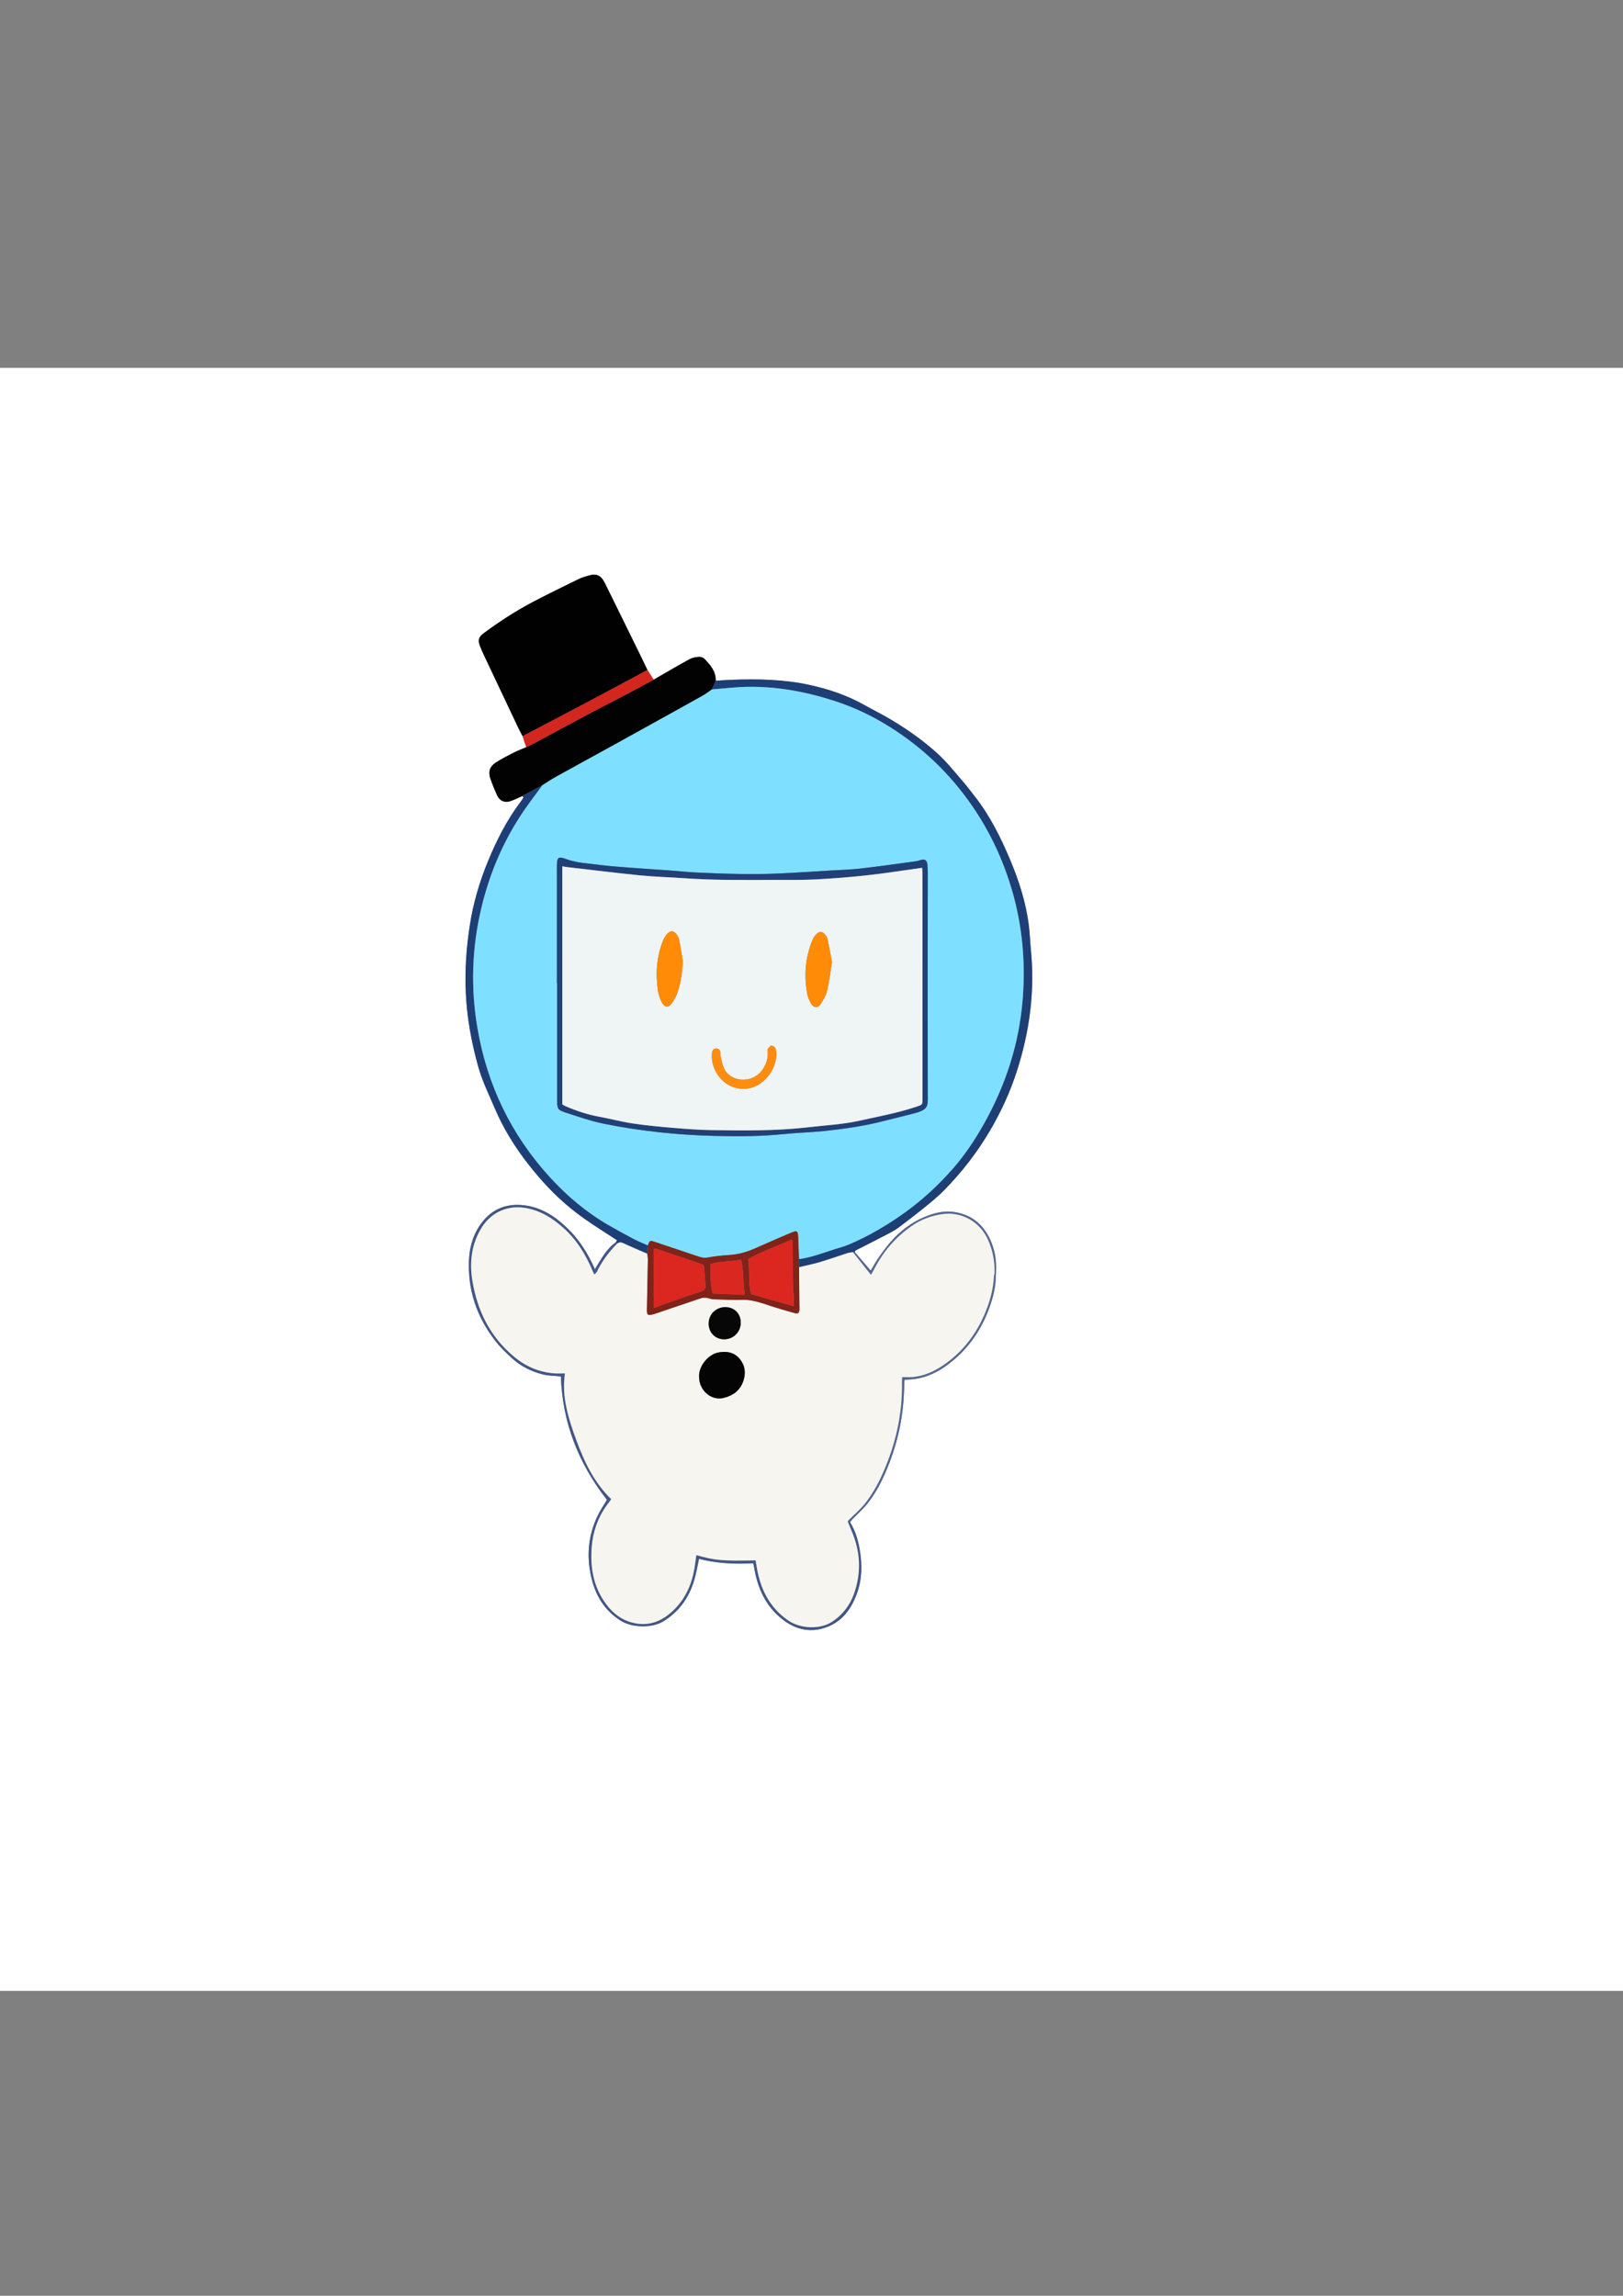 <?xml version="1.0" encoding="utf-8"?>
<!-- Generator: Adobe Illustrator 25.0.1, SVG Export Plug-In . SVG Version: 6.00 Build 0)  -->
<svg version="1.1" id="Layer_1" xmlns="http://www.w3.org/2000/svg" xmlns:xlink="http://www.w3.org/1999/xlink" x="0px" y="0px"
	 viewBox="0 0 595.28 841.89" style="enable-background:new 0 0 595.28 841.89;" xml:space="preserve">
<rect x="0" y="0" width="595.28" height="841.89" fill="#808080" stroke="none"/>
<style type="text/css">
	.st0{clip-path:url(#SVGID_2_);}
	.st1{fill:#FFFFFF;}
	.st2{fill:#020101;}
	.st3{fill:#020202;}
	.st4{fill:#1E3E76;}
	.st5{fill:#1E3E77;}
	.st6{fill:#425787;}
	.st7{fill:#D3261E;}
	.st8{fill:#536792;}
	.st9{fill:#556792;}
	.st10{fill:#7EE0FE;}
	.st11{fill:#F6F5EF;}
	.st12{fill:#802319;}
	.st13{fill:#214078;}
	.st14{fill:#050404;}
	.st15{fill:#070707;}
	.st16{fill:#DB271F;}
	.st17{fill:#DA271F;}
	.st18{fill:#EFF4F4;}
	.st19{fill:#FF8B06;}
	.st20{fill:#FE8D0F;}
</style>
<g>
	<defs>
		<rect id="SVGID_1_" x="-103.32" y="134.89" width="801.92" height="595.2"/>
	</defs>
	<clipPath id="SVGID_2_">
		<use xlink:href="#SVGID_1_"  style="overflow:visible;"/>
	</clipPath>
	<g class="st0">
		<g>
			<path class="st1" d="M-127.32,730.09c0-198.4,0-396.8,0-595.2c267.31,0,534.61,0,801.92,0c0,198.4,0,396.8,0,595.2
				C407.29,730.09,139.98,730.09-127.32,730.09z M365.3,466.99c0-0.32,0.01-0.63,0.01-0.95c0.22-3.94-0.46-7.75-2.07-11.33
				c-2.66-5.92-7.21-9.5-13.71-10.31c-3.05-0.38-5.97,0.22-8.92,1.28c-4.93,1.77-9.07,4.63-12.65,8.3c-1.95,2-3.62,4.29-5.26,6.56
				c-1.26,1.74-2.29,3.65-3.36,5.39c-1.95-2.28-3.86-4.5-5.78-6.73c0.02-0.17,0.04-0.35,0.05-0.52c0.27-0.14,0.53-0.29,0.8-0.43
				c3.85-1.97,7.71-3.91,11.54-5.91c1.34-0.7,2.67-1.46,3.87-2.37c3.46-2.6,6.89-5.25,10.25-7.98c2.18-1.77,4.32-3.61,6.29-5.61
				c6.42-6.53,11.99-13.72,16.65-21.62c4.11-6.97,7.48-14.28,9.95-21.97c4.61-14.35,6.64-29.02,5.17-44.1
				c-0.3-3.1-0.4-6.22-0.78-9.31c-1.04-8.35-3.59-16.3-6.83-24.02c-3.47-8.28-7.47-16.3-13.07-23.41c-1.46-1.85-2.85-3.75-4.4-5.52
				c-3-3.43-5.84-7.06-9.2-10.1c-5.23-4.74-11-8.84-17.09-12.45c-3.32-1.97-6.79-3.7-10.17-5.58c-6.16-3.42-12.82-5.62-19.61-7.11
				c-9.46-2.07-19.14-2.26-28.81-1.89c-1.89,0.07-3.78,0.22-5.67,0.33c0.14-3.44-1.97-5.76-4.1-8.01c-0.46-0.48-1.38-0.8-2.05-0.75
				c-1.17,0.09-2.43,0.31-3.44,0.86c-4.43,2.43-8.78,4.99-13.16,7.51c-0.76-1.18-1.52-2.37-2.29-3.55
				c-0.82-1.71-1.64-3.43-2.47-5.13c-3.58-7.29-7.16-14.59-10.75-21.88c-0.8-1.64-1.6-3.28-2.42-4.9c-1.45-2.86-3.06-3.56-6.12-2.64
				c-1.16,0.35-2.35,0.68-3.43,1.21c-5.45,2.67-10.9,5.32-16.28,8.12c-6.55,3.4-12.73,7.4-18.65,11.81
				c-1.76,1.31-2.12,2.43-1.33,4.55c0.48,1.28,1.06,2.52,1.64,3.76c4.11,8.73,8.23,17.45,12.37,26.17c0.52,1.09,1.1,2.15,1.66,3.22
				c0.45,1.34,0.89,2.69,1.34,4.03c-1.59,0.69-3.22,1.29-4.76,2.08c-2.15,1.09-4.29,2.21-6.33,3.5c-2.24,1.42-2.94,3.38-2.11,5.83
				c0.72,2.14,1.6,4.24,2.54,6.3c0.88,1.92,2.65,2.75,4.67,2.13c1.57-0.48,3.05-1.28,4.57-1.94c0.13,0.21,0.41,0.5,0.35,0.61
				c-0.28,0.53-0.63,1.04-0.99,1.52c-5.09,6.71-8.83,14.15-12.01,21.9c-3.03,7.39-5.3,15.01-6.54,22.9
				c-1.31,8.26-1.93,16.55-1.56,24.96c0.41,9.4,2.09,18.54,4.63,27.55c1.47,5.21,3.86,10.05,5.97,15
				c3.17,7.46,7.41,14.27,12.37,20.63c2.43,3.11,5.01,6.12,7.75,8.96c3.89,4.05,8.17,7.71,12.76,10.95c3.89,2.75,7.95,5.26,12,7.92
				c-0.14,0.24-0.29,0.5-0.44,0.75c-3.5,2.44-5.37,6.19-7.71,9.88c-2.56-5.87-5.81-10.96-10.26-15.22
				c-4.49-4.3-9.53-7.55-15.87-8.26c-6.94-0.78-12.39,1.83-16.21,7.6c-2.49,3.75-3.63,8.05-3.83,12.51
				c-0.49,11.09,2.92,20.98,9.71,29.69c1.76,2.26,3.87,4.29,5.98,6.23c3.24,2.98,7.12,4.94,11.36,5.99
				c2.17,0.54,4.49,0.52,6.65,0.75c0.58,16.92,6.45,31.87,16.89,45.25c-1.12,1.92-2.51,3.93-3.53,6.11c-2.82,6-3.77,12.33-2.83,18.9
				c1.13,7.92,4.22,14.67,11.24,19.21c4.24,2.74,11.64,2.93,15.89,0.3c5.86-3.64,9.49-8.88,11.35-15.4
				c0.68-2.39,1.09-4.85,1.66-7.47c6.47,1.67,13.11,2.01,19.89,1.61c0.13,0.59,0.25,1.09,0.34,1.6c1.27,7.59,4.23,14.23,10.51,19.08
				c5.05,3.9,10.59,4.94,16.5,2.59c5.35-2.12,8.5-6.48,10.5-11.69c2.13-5.55,2.17-11.28,1.11-17.05c-0.62-3.38-1.61-6.63-3.46-9.57
				c0.32-0.39,0.62-0.8,0.97-1.16c1.84-1.91,3.86-3.68,5.49-5.75c2.83-3.59,4.98-7.62,6.77-11.82c3.66-8.6,5.87-17.54,6.46-26.87
				c0.14-2.17,0.19-4.35,0.29-6.55c0.58-0.07,0.95-0.16,1.32-0.17c6.57-0.17,12.01-3.17,16.82-7.26
				c5.82-4.95,10.01-11.17,12.72-18.34c1.51-3.99,2.64-8.08,2.63-12.4C365.26,467.59,365.28,467.29,365.3,466.99z"/>
			<path class="st2" d="M191.68,269.96c-0.55-1.07-1.14-2.13-1.66-3.22c-4.13-8.72-8.25-17.44-12.37-26.17
				c-0.58-1.24-1.16-2.48-1.64-3.76c-0.79-2.12-0.43-3.24,1.33-4.55c5.92-4.41,12.11-8.4,18.65-11.81
				c5.38-2.8,10.83-5.45,16.28-8.12c1.08-0.53,2.27-0.86,3.43-1.21c3.07-0.92,4.67-0.22,6.12,2.64c0.82,1.63,1.62,3.27,2.42,4.9
				c3.58,7.29,7.17,14.58,10.75,21.88c0.84,1.7,1.65,3.42,2.47,5.13c-2.13,1.15-4.26,2.32-6.39,3.46
				c-5.81,3.11-11.62,6.22-17.45,9.3C206.31,262.3,198.99,266.13,191.68,269.96z"/>
			<path class="st3" d="M191.6,291.89c-1.52,0.66-2.99,1.46-4.57,1.94c-2.02,0.62-3.79-0.21-4.67-2.13
				c-0.94-2.06-1.82-4.16-2.54-6.3c-0.83-2.46-0.14-4.41,2.11-5.83c2.03-1.29,4.18-2.41,6.33-3.5c1.54-0.78,3.17-1.39,4.76-2.08
				c0.76-0.35,1.53-0.67,2.26-1.06c6.83-3.67,13.64-7.38,20.48-11.02c4.83-2.57,9.72-5.04,14.57-7.59c3.16-1.66,6.28-3.38,9.42-5.08
				c4.38-2.52,8.73-5.08,13.16-7.51c1.01-0.55,2.27-0.77,3.44-0.86c0.67-0.05,1.59,0.26,2.05,0.75c2.13,2.26,4.24,4.57,4.1,8.01
				c-0.46,1.06-0.92,2.13-1.38,3.19c-1.13,0.77-2.2,1.63-3.38,2.29c-5.08,2.86-10.2,5.67-15.3,8.5c-5.57,3.09-11.13,6.19-16.71,9.26
				c-7.24,3.99-14.5,7.94-21.73,11.95c-1.72,0.95-3.35,2.06-5.02,3.1C196.51,289.25,194.06,290.57,191.6,291.89z"/>
			<path class="st4" d="M261.12,252.82c0.46-1.07,0.92-2.13,1.38-3.19c1.89-0.11,3.78-0.26,5.67-0.33
				c9.67-0.37,19.36-0.19,28.81,1.89c6.79,1.49,13.45,3.69,19.61,7.11c3.38,1.88,6.84,3.61,10.17,5.58
				c6.08,3.61,11.86,7.71,17.09,12.45c3.36,3.04,6.2,6.67,9.2,10.1c1.55,1.77,2.94,3.68,4.4,5.52c5.6,7.11,9.59,15.13,13.07,23.41
				c3.24,7.72,5.79,15.67,6.83,24.02c0.39,3.09,0.48,6.21,0.78,9.31c1.47,15.08-0.56,29.75-5.17,44.1c-2.47,7.69-5.84,15-9.95,21.97
				c-4.66,7.9-10.23,15.09-16.65,21.62c-1.97,2-4.11,3.84-6.29,5.61c-3.36,2.73-6.79,5.37-10.25,7.98c-1.2,0.91-2.53,1.67-3.87,2.37
				c-3.83,2.01-7.69,3.95-11.54,5.91c-0.27,0.14-0.53,0.29-0.8,0.43c-0.02,0.17-0.04,0.35-0.05,0.52c-0.25-0.01-0.5-0.02-0.74-0.03
				c-0.65,0.11-1.32,0.15-1.95,0.35c-3.44,1.1-6.85,2.32-10.31,3.35c-2.46,0.73-4.99,1.22-7.48,1.81c-0.01-0.98-0.01-1.96-0.02-2.95
				c4.47-0.62,8.67-2.22,12.92-3.6c1.73-0.56,3.52-0.99,5.19-1.69c7.44-3.15,14.34-7.2,20.91-11.95
				c6.39-4.62,12.08-9.89,17.27-15.79c4.5-5.11,8.25-10.75,11.55-16.64c7.95-14.16,12.88-29.3,14.18-45.58
				c1.17-14.6-0.3-28.87-4.77-42.8c-4.29-13.4-10.91-25.53-20-36.32c-6.87-8.16-14.84-15.02-23.83-20.69
				c-6.18-3.9-12.77-7.1-19.71-9.39c-12.31-4.07-24.92-6.23-37.95-5.13C266.27,252.37,263.69,252.6,261.12,252.82z"/>
			<path class="st5" d="M191.6,291.89c2.46-1.32,4.92-2.65,7.37-3.97c-2.24,3.06-4.56,6.06-6.7,9.19
				c-7.53,10.97-12.68,23.01-15.75,35.94c-3.45,14.55-3.93,29.21-1.41,43.95c3.55,20.77,12.32,39.05,26.52,54.63
				c6.33,6.93,13.47,12.97,21.65,17.68c2.96,1.7,5.95,3.36,8.97,4.94c1.74,0.91,3.57,1.65,5.35,2.46c-0.06,1.02-0.12,2.05-0.18,3.08
				c-2.94-1.28-5.9-2.51-8.8-3.87c-0.87-0.41-1.54-0.4-2.27,0.12c-0.16-0.16-0.32-0.32-0.48-0.48c0.15-0.25,0.3-0.51,0.44-0.75
				c-4.05-2.66-8.11-5.17-12-7.92c-4.59-3.24-8.86-6.9-12.76-10.95c-2.73-2.84-5.32-5.85-7.75-8.96
				c-4.97-6.36-9.2-13.17-12.37-20.63c-2.1-4.96-4.5-9.79-5.97-15c-2.54-9.02-4.22-18.15-4.63-27.55
				c-0.37-8.4,0.25-16.69,1.56-24.96c1.25-7.89,3.51-15.51,6.54-22.9c3.18-7.75,6.93-15.19,12.01-21.9
				c0.37-0.48,0.71-0.99,0.99-1.52C192.01,292.4,191.72,292.1,191.6,291.89z"/>
			<path class="st6" d="M225.89,455.56c0.16,0.16,0.32,0.32,0.48,0.48c-3.03,3.03-5.55,6.43-7.42,10.31
				c-0.17,0.36-0.55,0.61-0.94,1.04c-0.27-0.53-0.47-0.85-0.61-1.19c-2.51-6.04-5.84-11.5-10.77-15.91
				c-4.16-3.72-8.75-6.56-14.37-7.37c-6.63-0.96-12.56,2.01-15.95,7.84c-3.46,5.95-4.13,12.41-3.04,18.98
				c1.83,11.06,6.58,20.61,15.4,27.9c4.23,3.5,9.02,5.53,14.47,5.99c1.33,0.11,2.68,0.02,4.07,0.02c-1.27,8.6,1.3,16.65,4.21,24.57
				c2.91,7.93,6.54,15.53,12.77,21.54c-0.38,0.54-0.63,0.92-0.91,1.28c-3.66,4.69-5.68,10.04-6.21,15.92
				c-0.75,8.32,0.76,16.11,6.31,22.63c2.55,3,5.87,5.05,9.86,5.75c5.82,1.01,10.48-1.43,14.34-5.39c3.97-4.08,6.18-9.16,7.12-14.78
				c0.27-1.62,0.47-3.24,0.7-4.89c6.57,1.93,9.65,2.2,21.73,1.93c0.15,0.86,0.3,1.75,0.45,2.64c1.35,7.96,4.7,14.72,11.55,19.42
				c4.45,3.06,11.66,3.35,16.03,0.48c3.81-2.49,6.49-5.91,8.03-10.21c2.81-7.82,2.42-15.52-0.84-23.11
				c-0.5-1.17-0.97-2.36-1.45-3.53c0.29,0.11,0.58,0.21,0.88,0.32c1.85,2.94,2.84,6.19,3.46,9.57c1.06,5.77,1.02,11.5-1.11,17.05
				c-2,5.22-5.15,9.57-10.5,11.69c-5.91,2.34-11.45,1.31-16.5-2.59c-6.28-4.85-9.24-11.49-10.51-19.08
				c-0.08-0.51-0.21-1.01-0.34-1.6c-6.78,0.39-13.42,0.06-19.89-1.61c-0.57,2.62-0.98,5.08-1.66,7.47
				c-1.86,6.53-5.49,11.76-11.35,15.4c-4.24,2.64-11.65,2.44-15.89-0.3c-7.02-4.54-10.11-11.3-11.24-19.21
				c-0.94-6.57,0.02-12.9,2.83-18.9c1.02-2.18,2.41-4.19,3.53-6.11c-10.44-13.37-16.31-28.33-16.89-45.25
				c-2.16-0.23-4.48-0.21-6.65-0.75c-4.24-1.06-8.12-3.02-11.36-5.99c-2.12-1.95-4.22-3.97-5.98-6.23
				c-6.79-8.71-10.2-18.6-9.71-29.69c0.2-4.46,1.34-8.76,3.83-12.51c3.83-5.77,9.27-8.38,16.21-7.6c6.34,0.71,11.38,3.96,15.87,8.26
				c4.45,4.26,7.7,9.35,10.26,15.22C220.51,461.75,222.39,458,225.89,455.56z"/>
			<path class="st7" d="M239.74,249.24c-3.14,1.7-6.26,3.42-9.42,5.08c-4.85,2.55-9.74,5.01-14.57,7.59
				c-6.84,3.64-13.65,7.35-20.48,11.02c-0.73,0.39-1.51,0.71-2.26,1.06c-0.45-1.34-0.89-2.69-1.34-4.03
				c7.31-3.84,14.63-7.66,21.94-11.52c5.83-3.08,11.64-6.19,17.45-9.3c2.14-1.14,4.26-2.3,6.39-3.46
				C238.22,246.87,238.98,248.06,239.74,249.24z"/>
			<path class="st8" d="M311.77,558.2c-0.29-0.11-0.58-0.21-0.88-0.32c0.14-0.16,0.26-0.34,0.41-0.49c1.93-1.93,4.05-3.71,5.76-5.81
				c2.74-3.36,4.84-7.14,6.62-11.12c4.82-10.77,7.36-22,7.12-33.82c-0.01-0.52,0.06-1.04,0.1-1.65c1.36,0,2.64,0.11,3.91-0.02
				c5.43-0.55,9.99-3.17,14.07-6.51c5.3-4.34,9.28-9.79,12.04-16.09c2.02-4.62,3.41-9.4,3.62-14.48c0.23,0,0.45,0,0.68,0
				c0,4.32-1.13,8.41-2.63,12.4c-2.71,7.16-6.89,13.38-12.72,18.34c-4.81,4.09-10.24,7.08-16.82,7.26
				c-0.37,0.01-0.74,0.09-1.32,0.17c-0.09,2.19-0.15,4.37-0.29,6.55c-0.58,9.33-2.8,18.27-6.46,26.87
				c-1.79,4.21-3.93,8.24-6.77,11.82c-1.64,2.07-3.66,3.84-5.49,5.75C312.39,557.4,312.09,557.81,311.77,558.2z"/>
			<path class="st9" d="M312.82,459.18c0.25,0.01,0.5,0.02,0.74,0.03c1.91,2.23,3.82,4.46,5.78,6.73c1.07-1.74,2.1-3.65,3.36-5.39
				c1.65-2.27,3.31-4.56,5.26-6.56c3.58-3.67,7.73-6.53,12.65-8.3c2.95-1.06,5.86-1.66,8.92-1.28c6.5,0.81,11.05,4.39,13.71,10.31
				c1.61,3.58,2.29,7.39,2.07,11.33c-0.18,0.01-0.36,0.01-0.54,0.02c0.03-3.93-0.76-7.71-2.34-11.29
				c-3.09-7.02-10.03-10.48-16.77-9.53c-3.97,0.56-7.81,1.95-11.17,4.29c-5.83,4.07-10.42,9.24-13.68,15.58
				c-0.41,0.79-0.88,1.54-1.37,2.4C317.14,464.63,314.98,461.9,312.82,459.18z"/>
			<path class="st8" d="M364.77,466.06c0.18-0.01,0.36-0.01,0.54-0.02c0,0.32-0.01,0.63-0.01,0.95c-0.18-0.01-0.36-0.02-0.54-0.03
				C364.76,466.67,364.77,466.37,364.77,466.06z"/>
			<path class="st9" d="M364.76,466.97c0.18,0.01,0.36,0.02,0.54,0.03c-0.02,0.3-0.04,0.6-0.06,0.9c-0.23,0-0.45,0-0.68,0
				C364.62,467.58,364.69,467.28,364.76,466.97z"/>
			<path class="st9" d="M313.61,458.69c0.27-0.14,0.53-0.29,0.8-0.43C314.14,458.4,313.88,458.55,313.61,458.69z"/>
			<path class="st10" d="M237.61,456.71c-1.79-0.81-3.62-1.55-5.35-2.46c-3.02-1.59-6.01-3.24-8.97-4.94
				c-8.18-4.71-15.33-10.74-21.65-17.68c-14.21-15.57-22.97-33.85-26.52-54.63c-2.52-14.74-2.04-29.41,1.41-43.95
				c3.07-12.93,8.22-24.97,15.75-35.94c2.14-3.12,4.46-6.13,6.7-9.19c1.67-1.04,3.3-2.14,5.02-3.1c7.23-4.01,14.49-7.96,21.73-11.95
				c5.58-3.07,11.14-6.17,16.71-9.26c5.1-2.83,10.22-5.64,15.3-8.5c1.18-0.67,2.26-1.52,3.38-2.29c2.57-0.22,5.15-0.46,7.72-0.67
				c13.03-1.1,25.65,1.07,37.95,5.13c6.94,2.29,13.53,5.49,19.71,9.39c8.98,5.67,16.96,12.53,23.83,20.69
				c9.09,10.8,15.7,22.92,20,36.32c4.47,13.94,5.94,28.2,4.77,42.8c-1.31,16.29-6.23,31.42-14.18,45.58
				c-3.31,5.89-7.05,11.53-11.55,16.64c-5.2,5.9-10.88,11.17-17.27,15.79c-6.57,4.74-13.47,8.8-20.91,11.95
				c-1.67,0.71-3.46,1.13-5.19,1.69c-4.26,1.38-8.45,2.99-12.92,3.6c-0.09-2.51-0.2-5.02-0.27-7.52c-0.08-3-0.28-3.17-2.97-2.02
				c-4.33,1.85-8.67,3.7-12.97,5.63c-3.02,1.36-6.13,2.19-9.44,2.4c-2.58,0.17-5.17,0.41-7.7,0.9c-1.21,0.23-2.23,0.07-3.3-0.29
				c-5.4-1.81-10.8-3.63-16.2-5.42C238.35,454.81,238.34,454.85,237.61,456.71z M204.26,360.56c0.02,0,0.05,0,0.07,0
				c0,3.73,0,7.46,0,11.19c0,10.66,0,21.31,0,31.97c0,2.8,0.24,3.34,2.88,4.2c4.69,1.52,9.38,3.17,14.2,4.16
				c6.69,1.36,13.47,2.39,20.26,3.13c6.8,0.74,13.65,1.18,20.49,1.35c8.5,0.21,17.01,0.19,25.49-0.69c4.91-0.51,9.86-0.6,14.76-1.12
				c7.4-0.79,14.77-1.84,21.99-3.73c3.67-0.96,7.38-1.81,11.05-2.78c5.04-1.34,4.83-2.69,4.82-6.37
				c-0.03-14.08-0.06-28.16-0.06-42.24c0-12.71,0.05-25.42,0.06-38.13c0-1.52,0-3.05-0.16-4.56c-0.17-1.56-1.03-2.02-2.51-1.54
				c-0.58,0.18-1.16,0.38-1.76,0.46c-6.78,0.91-13.55,1.88-20.34,2.66c-3.54,0.41-7.13,0.49-10.69,0.7
				c-6.58,0.39-13.16,0.85-19.75,1.13c-4.4,0.19-8.82,0.22-13.23,0.16c-5.4-0.08-10.79-0.27-16.19-0.53
				c-3.57-0.17-7.12-0.56-10.68-0.82c-4.77-0.35-9.55-0.63-14.33-1c-3.72-0.29-7.44-0.54-11.14-1.04
				c-3.97-0.53-8.01-0.63-11.86-2.09c-2.91-1.1-3.38-0.59-3.4,2.61c0,0.23,0,0.46,0,0.69C204.26,332.4,204.26,346.48,204.26,360.56z
				"/>
			<path class="st11" d="M364.76,466.97c-0.07,0.31-0.14,0.62-0.21,0.92c-0.22,5.07-1.6,9.86-3.62,14.48
				c-2.76,6.3-6.74,11.75-12.04,16.09c-4.08,3.34-8.64,5.96-14.07,6.51c-1.26,0.13-2.55,0.02-3.91,0.02
				c-0.04,0.61-0.11,1.13-0.1,1.65c0.24,11.83-2.3,23.06-7.12,33.82c-1.78,3.97-3.88,7.76-6.62,11.12c-1.72,2.1-3.83,3.88-5.76,5.81
				c-0.15,0.15-0.28,0.33-0.41,0.49c0.48,1.18,0.95,2.36,1.45,3.53c3.26,7.6,3.65,15.29,0.84,23.11c-1.54,4.3-4.22,7.72-8.03,10.21
				c-4.38,2.87-11.58,2.58-16.03-0.48c-6.85-4.7-10.2-11.46-11.55-19.42c-0.15-0.89-0.3-1.77-0.45-2.64
				c-12.08,0.27-15.16,0-21.73-1.93c-0.23,1.65-0.43,3.27-0.7,4.89c-0.93,5.62-3.14,10.7-7.12,14.78c-3.86,3.96-8.52,6.4-14.34,5.39
				c-3.99-0.69-7.31-2.75-9.86-5.75c-5.55-6.52-7.05-14.31-6.31-22.63c0.53-5.89,2.55-11.23,6.21-15.92
				c0.28-0.36,0.52-0.73,0.91-1.28c-6.23-6.01-9.85-13.61-12.77-21.54c-2.91-7.91-5.48-15.97-4.21-24.57
				c-1.39,0-2.74,0.09-4.07-0.02c-5.45-0.46-10.24-2.49-14.47-5.99c-8.82-7.29-13.57-16.84-15.4-27.9
				c-1.09-6.58-0.42-13.03,3.04-18.98c3.39-5.83,9.32-8.8,15.95-7.84c5.62,0.82,10.22,3.65,14.37,7.37
				c4.93,4.41,8.27,9.87,10.77,15.91c0.14,0.34,0.33,0.66,0.61,1.19c0.4-0.43,0.77-0.69,0.94-1.04c1.87-3.87,4.39-7.27,7.42-10.31
				c0.73-0.53,1.4-0.53,2.27-0.12c2.9,1.36,5.86,2.59,8.8,3.87c0.07,0.75,0.21,1.51,0.2,2.26c-0.09,5.55-0.2,11.1-0.32,16.66
				c-0.08,3.84-0.3,4.16,3.84,2.77c5.32-1.79,10.63-3.62,15.96-5.4c0.59-0.2,1.29-0.23,1.92-0.16c0.87,0.1,1.72,0.52,2.59,0.55
				c3.57,0.13,7.15,0.31,10.73,0.2c3.68-0.11,6.98,1.18,10.36,2.27c2.89,0.93,5.81,1.78,8.74,2.59c1.27,0.35,1.69-0.03,1.77-1.31
				c0.04-0.53-0.02-1.06-0.02-1.6c-0.04-4.64-0.08-9.28-0.12-13.92c2.5-0.6,5.03-1.08,7.48-1.81c3.46-1.03,6.87-2.24,10.31-3.35
				c0.62-0.2,1.3-0.24,1.95-0.35c2.16,2.72,4.32,5.44,6.61,8.32c0.49-0.85,0.97-1.61,1.37-2.4c3.26-6.34,7.85-11.51,13.68-15.58
				c3.36-2.34,7.2-3.73,11.17-4.29c6.74-0.95,13.68,2.51,16.77,9.53c1.58,3.58,2.37,7.36,2.34,11.29
				C364.77,466.37,364.76,466.67,364.76,466.97z M256.41,504.78c-0.09,4.95,4.33,8.95,8.92,7.87c3.5-0.82,6.23-2.78,7.38-6.42
				c0.97-3.07,0.45-5.9-1.73-8.27c-1.99-2.16-4.58-2.49-7.35-2.02C259.8,496.58,256.22,500.98,256.41,504.78z M271.69,485.08
				c0.03-3.34-2.35-5.75-5.68-5.74c-3.42,0.01-6.07,2.62-6.09,6.01c-0.02,3.32,2.42,5.79,5.7,5.78
				C269.01,491.12,271.65,488.48,271.69,485.08z"/>
			<path class="st12" d="M293.07,464.69c0.04,4.64,0.08,9.28,0.12,13.92c0,0.53,0.06,1.07,0.02,1.6c-0.09,1.28-0.51,1.66-1.77,1.31
				c-2.93-0.8-5.85-1.66-8.74-2.59c-3.38-1.09-6.68-2.38-10.36-2.27c-3.57,0.11-7.15-0.07-10.73-0.2c-0.87-0.03-1.72-0.45-2.59-0.55
				c-0.63-0.07-1.32-0.04-1.92,0.16c-5.33,1.77-10.63,3.61-15.96,5.4c-4.14,1.39-3.93,1.07-3.84-2.77
				c0.12-5.55,0.23-11.1,0.32-16.66c0.01-0.75-0.13-1.51-0.2-2.26c0.06-1.02,0.12-2.05,0.18-3.07c0.72-1.86,0.74-1.9,2.58-1.28
				c5.41,1.79,10.8,3.61,16.2,5.42c1.08,0.36,2.09,0.52,3.3,0.29c2.53-0.49,5.12-0.73,7.7-0.9c3.31-0.22,6.42-1.05,9.44-2.4
				c4.3-1.93,8.63-3.78,12.97-5.63c2.69-1.14,2.88-0.98,2.97,2.02c0.07,2.51,0.18,5.01,0.27,7.52
				C293.06,462.73,293.07,463.71,293.07,464.69z M291.18,479.03c0-1.35,0.04-2.25-0.01-3.14c-0.1-1.81-0.32-3.62-0.35-5.43
				c-0.07-4.63-0.04-9.26-0.08-13.89c0-0.63-0.14-1.25-0.24-2.09c-5.54,2.63-11.12,4.33-16.1,7.29c0.78,4.31-0.16,8.62,1.09,12.78
				C280.6,476.02,285.67,477.46,291.18,479.03z M239.76,479.7c1.56-0.59,3.01-1.18,4.48-1.7c4.29-1.5,8.57-3.02,12.89-4.4
				c1.4-0.44,1.75-1.22,1.63-2.51c-0.16-1.73-0.32-3.46-0.4-5.2c-0.09-2-0.05-2.01-2.01-2.68c-4.81-1.63-9.61-3.25-14.43-4.85
				c-0.62-0.21-1.28-0.33-2.17-0.55C239.76,465.18,239.76,472.33,239.76,479.7z M273.16,474.85c-0.69-4.58-0.29-8.73-1.34-12.95
				c-3.79,0.8-7.52,0.53-11.22,1.63c0.11,3.67-0.26,7.21,0.82,10.81C265.18,474.51,268.87,474.67,273.16,474.85z"/>
			<path class="st13" d="M204.26,360.56c0-14.08,0-28.16,0-42.24c0-0.23,0-0.46,0-0.69c0.01-3.19,0.49-3.71,3.4-2.61
				c3.85,1.46,7.89,1.56,11.86,2.09c3.69,0.49,7.42,0.75,11.14,1.04c4.77,0.37,9.55,0.66,14.33,1c3.56,0.26,7.12,0.65,10.68,0.82
				c5.39,0.26,10.79,0.45,16.19,0.53c4.41,0.06,8.83,0.03,13.23-0.16c6.59-0.28,13.17-0.74,19.75-1.13c3.57-0.21,7.15-0.3,10.69-0.7
				c6.79-0.78,13.56-1.75,20.34-2.66c0.6-0.08,1.18-0.28,1.76-0.46c1.48-0.47,2.34-0.02,2.51,1.54c0.16,1.51,0.16,3.04,0.16,4.56
				c-0.01,12.71-0.06,25.42-0.06,38.13c0,14.08,0.04,28.16,0.06,42.24c0.01,3.67,0.22,5.02-4.82,6.37
				c-3.67,0.98-7.37,1.82-11.05,2.78c-7.22,1.89-14.59,2.94-21.99,3.73c-4.91,0.52-9.86,0.61-14.76,1.12
				c-8.49,0.88-17,0.9-25.49,0.69c-6.84-0.17-13.69-0.61-20.49-1.35c-6.79-0.74-13.57-1.76-20.26-3.13
				c-4.82-0.98-9.51-2.64-14.2-4.16c-2.64-0.85-2.87-1.4-2.88-4.2c-0.01-10.66,0-21.31,0-31.97c0-3.73,0-7.46,0-11.19
				C204.3,360.56,204.28,360.56,204.26,360.56z M206.25,404.99c0.47,0.26,0.78,0.48,1.13,0.63c3.98,1.74,8.06,3.09,12.35,3.88
				c4.11,0.75,8.15,1.86,12.27,2.47c4.88,0.73,9.8,1.2,14.72,1.61c4.77,0.4,9.56,0.77,14.34,0.84c11.86,0.18,23.74,0.33,35.56-1.06
				c6.24-0.73,12.51-1.01,18.69-2.4c6.96-1.57,13.99-2.82,20.78-5.11c2.22-0.75,2.26-0.65,2.27-2.91c0-27.63,0-55.26-0.01-82.9
				c0-0.64-0.09-1.28-0.14-1.81c-6.8,0.94-13.39,1.99-20.01,2.73c-6.19,0.69-12.41,1.17-18.62,1.51c-4.86,0.26-9.74,0.21-14.61,0.2
				c-11.18-0.01-22.37,0.19-33.54-0.59c-5.53-0.39-11.09-0.53-16.61-1.07c-8.93-0.88-17.83-2-26.75-3.03
				c-0.57-0.07-1.14-0.19-1.81-0.3C206.25,346.85,206.25,375.84,206.25,404.99z"/>
			<path class="st14" d="M256.41,504.78c-0.19-3.8,3.39-8.2,7.21-8.84c2.77-0.47,5.36-0.14,7.35,2.02c2.19,2.38,2.7,5.2,1.73,8.27
				c-1.14,3.64-3.87,5.6-7.38,6.42C260.74,513.73,256.32,509.73,256.41,504.78z"/>
			<path class="st15" d="M271.69,485.08c-0.03,3.4-2.68,6.04-6.06,6.05c-3.29,0.01-5.72-2.46-5.7-5.78c0.02-3.39,2.67-6,6.09-6.01
				C269.34,479.33,271.72,481.74,271.69,485.08z"/>
			<path class="st16" d="M291.18,479.03c-5.51-1.57-10.59-3.01-15.69-4.47c-1.24-4.17-0.31-8.47-1.09-12.78
				c4.98-2.96,10.57-4.66,16.1-7.29c0.1,0.84,0.23,1.47,0.24,2.09c0.03,4.63,0.01,9.26,0.08,13.89c0.03,1.81,0.25,3.62,0.35,5.43
				C291.22,476.78,291.18,477.68,291.18,479.03z"/>
			<path class="st16" d="M239.76,479.7c0-7.36,0-14.52,0-21.88c0.89,0.22,1.54,0.34,2.17,0.55c4.81,1.61,9.62,3.23,14.43,4.85
				c1.96,0.66,1.91,0.67,2.01,2.68c0.08,1.74,0.24,3.47,0.4,5.2c0.12,1.29-0.23,2.06-1.63,2.51c-4.33,1.38-8.6,2.91-12.89,4.4
				C242.77,478.52,241.32,479.11,239.76,479.7z"/>
			<path class="st17" d="M273.16,474.85c-4.29-0.19-7.98-0.35-11.75-0.51c-1.08-3.6-0.71-7.14-0.82-10.81
				c3.7-1.1,7.44-0.82,11.22-1.63C272.86,466.12,272.47,470.27,273.16,474.85z"/>
			<path class="st18" d="M206.25,404.99c0-29.15,0-58.14,0-87.31c0.68,0.12,1.24,0.24,1.81,0.3c8.91,1.03,17.82,2.14,26.75,3.03
				c5.52,0.54,11.07,0.68,16.61,1.07c11.17,0.79,22.36,0.59,33.54,0.59c4.87,0,9.75,0.06,14.61-0.2c6.22-0.33,12.44-0.82,18.62-1.51
				c6.62-0.74,13.21-1.79,20.01-2.73c0.04,0.53,0.14,1.17,0.14,1.81c0.01,27.63,0.01,55.26,0.01,82.9c0,2.26-0.05,2.16-2.27,2.91
				c-6.79,2.29-13.81,3.54-20.78,5.11c-6.19,1.39-12.46,1.67-18.69,2.4c-11.82,1.39-23.69,1.23-35.56,1.06
				c-4.78-0.07-9.57-0.44-14.34-0.84c-4.92-0.41-9.84-0.88-14.72-1.61c-4.12-0.62-8.17-1.72-12.27-2.47
				c-4.29-0.78-8.37-2.14-12.35-3.88C207.03,405.47,206.72,405.26,206.25,404.99z M305.15,352.73c-0.53-2.77-1.01-5.52-1.6-8.25
				c-0.14-0.64-0.52-1.27-0.94-1.78c-0.95-1.15-2.06-1.23-3.13-0.19c-0.58,0.57-1.09,1.28-1.41,2.03
				c-2.75,6.56-3.29,13.34-1.91,20.29c0.22,1.09,0.71,2.16,1.28,3.13c1.01,1.72,2.49,1.86,3.56,0.22c0.98-1.5,1.96-3.14,2.36-4.86
				C304.16,359.87,304.57,356.32,305.15,352.73z M250.47,352.61c-0.45-2.68-0.85-5.36-1.38-8.02c-0.14-0.71-0.55-1.43-1-2.01
				c-1-1.28-2.15-1.38-3.28-0.22c-0.62,0.63-1.14,1.43-1.48,2.25c-2.46,5.89-2.93,12.04-2.07,18.3c0.21,1.54,0.68,3.13,1.4,4.51
				c1.14,2.19,2.53,2.27,3.91,0.27c0.89-1.28,1.63-2.75,2.1-4.24C249.78,359.95,250.22,356.34,250.47,352.61z M284.74,386.66
				c-0.09-0.75-0.01-1.59-0.32-2.22c-0.24-0.49-1.02-1.03-1.51-0.98c-0.49,0.05-0.95,0.76-1.32,1.26c-0.14,0.19-0.01,0.59,0.01,0.89
				c0.14,2.45-0.58,4.67-1.95,6.66c-3.72,5.38-11.89,4.6-14.17-0.63c-0.62-1.43-0.86-3.03-1.24-4.55c-0.07-0.28,0.01-0.61,0-0.91
				c-0.04-0.97-0.56-1.65-1.5-1.68c-0.97-0.03-1.49,0.68-1.59,1.61c-0.21,2.17,0.16,4.27,1.07,6.22c2.21,4.74,6.86,7.7,12.37,6.8
				C279.6,398.3,284.66,392.87,284.74,386.66z"/>
			<path class="st19" d="M305.15,352.73c-0.58,3.59-0.99,7.13-1.79,10.59c-0.4,1.72-1.37,3.36-2.36,4.86
				c-1.08,1.64-2.55,1.5-3.56-0.22c-0.57-0.96-1.06-2.04-1.28-3.13c-1.38-6.94-0.83-13.73,1.91-20.29c0.31-0.75,0.83-1.46,1.41-2.03
				c1.07-1.05,2.18-0.97,3.13,0.19c0.42,0.51,0.81,1.15,0.94,1.78C304.14,347.21,304.62,349.96,305.15,352.73z"/>
			<path class="st19" d="M250.47,352.61c-0.25,3.72-0.69,7.34-1.8,10.83c-0.47,1.49-1.2,2.95-2.1,4.24c-1.38,2-2.77,1.92-3.91-0.27
				c-0.72-1.38-1.19-2.97-1.4-4.51c-0.86-6.26-0.39-12.41,2.07-18.3c0.34-0.82,0.86-1.62,1.48-2.25c1.13-1.15,2.29-1.06,3.28,0.22
				c0.45,0.58,0.86,1.3,1,2.01C249.62,347.25,250.02,349.94,250.47,352.61z"/>
			<path class="st20" d="M284.74,386.66c-0.08,6.21-5.13,11.64-10.15,12.46c-5.51,0.9-10.16-2.06-12.37-6.8
				c-0.91-1.95-1.28-4.05-1.07-6.22c0.09-0.93,0.61-1.65,1.59-1.61c0.95,0.03,1.47,0.71,1.5,1.68c0.01,0.3-0.07,0.62,0,0.91
				c0.38,1.53,0.62,3.13,1.24,4.55c2.28,5.23,10.45,6.01,14.17,0.63c1.37-1.99,2.09-4.2,1.95-6.66c-0.02-0.3-0.15-0.7-0.01-0.89
				c0.37-0.5,0.84-1.21,1.32-1.26c0.49-0.05,1.27,0.49,1.51,0.98C284.73,385.07,284.65,385.91,284.74,386.66z"/>
		</g>
	</g>
</g>
</svg>
